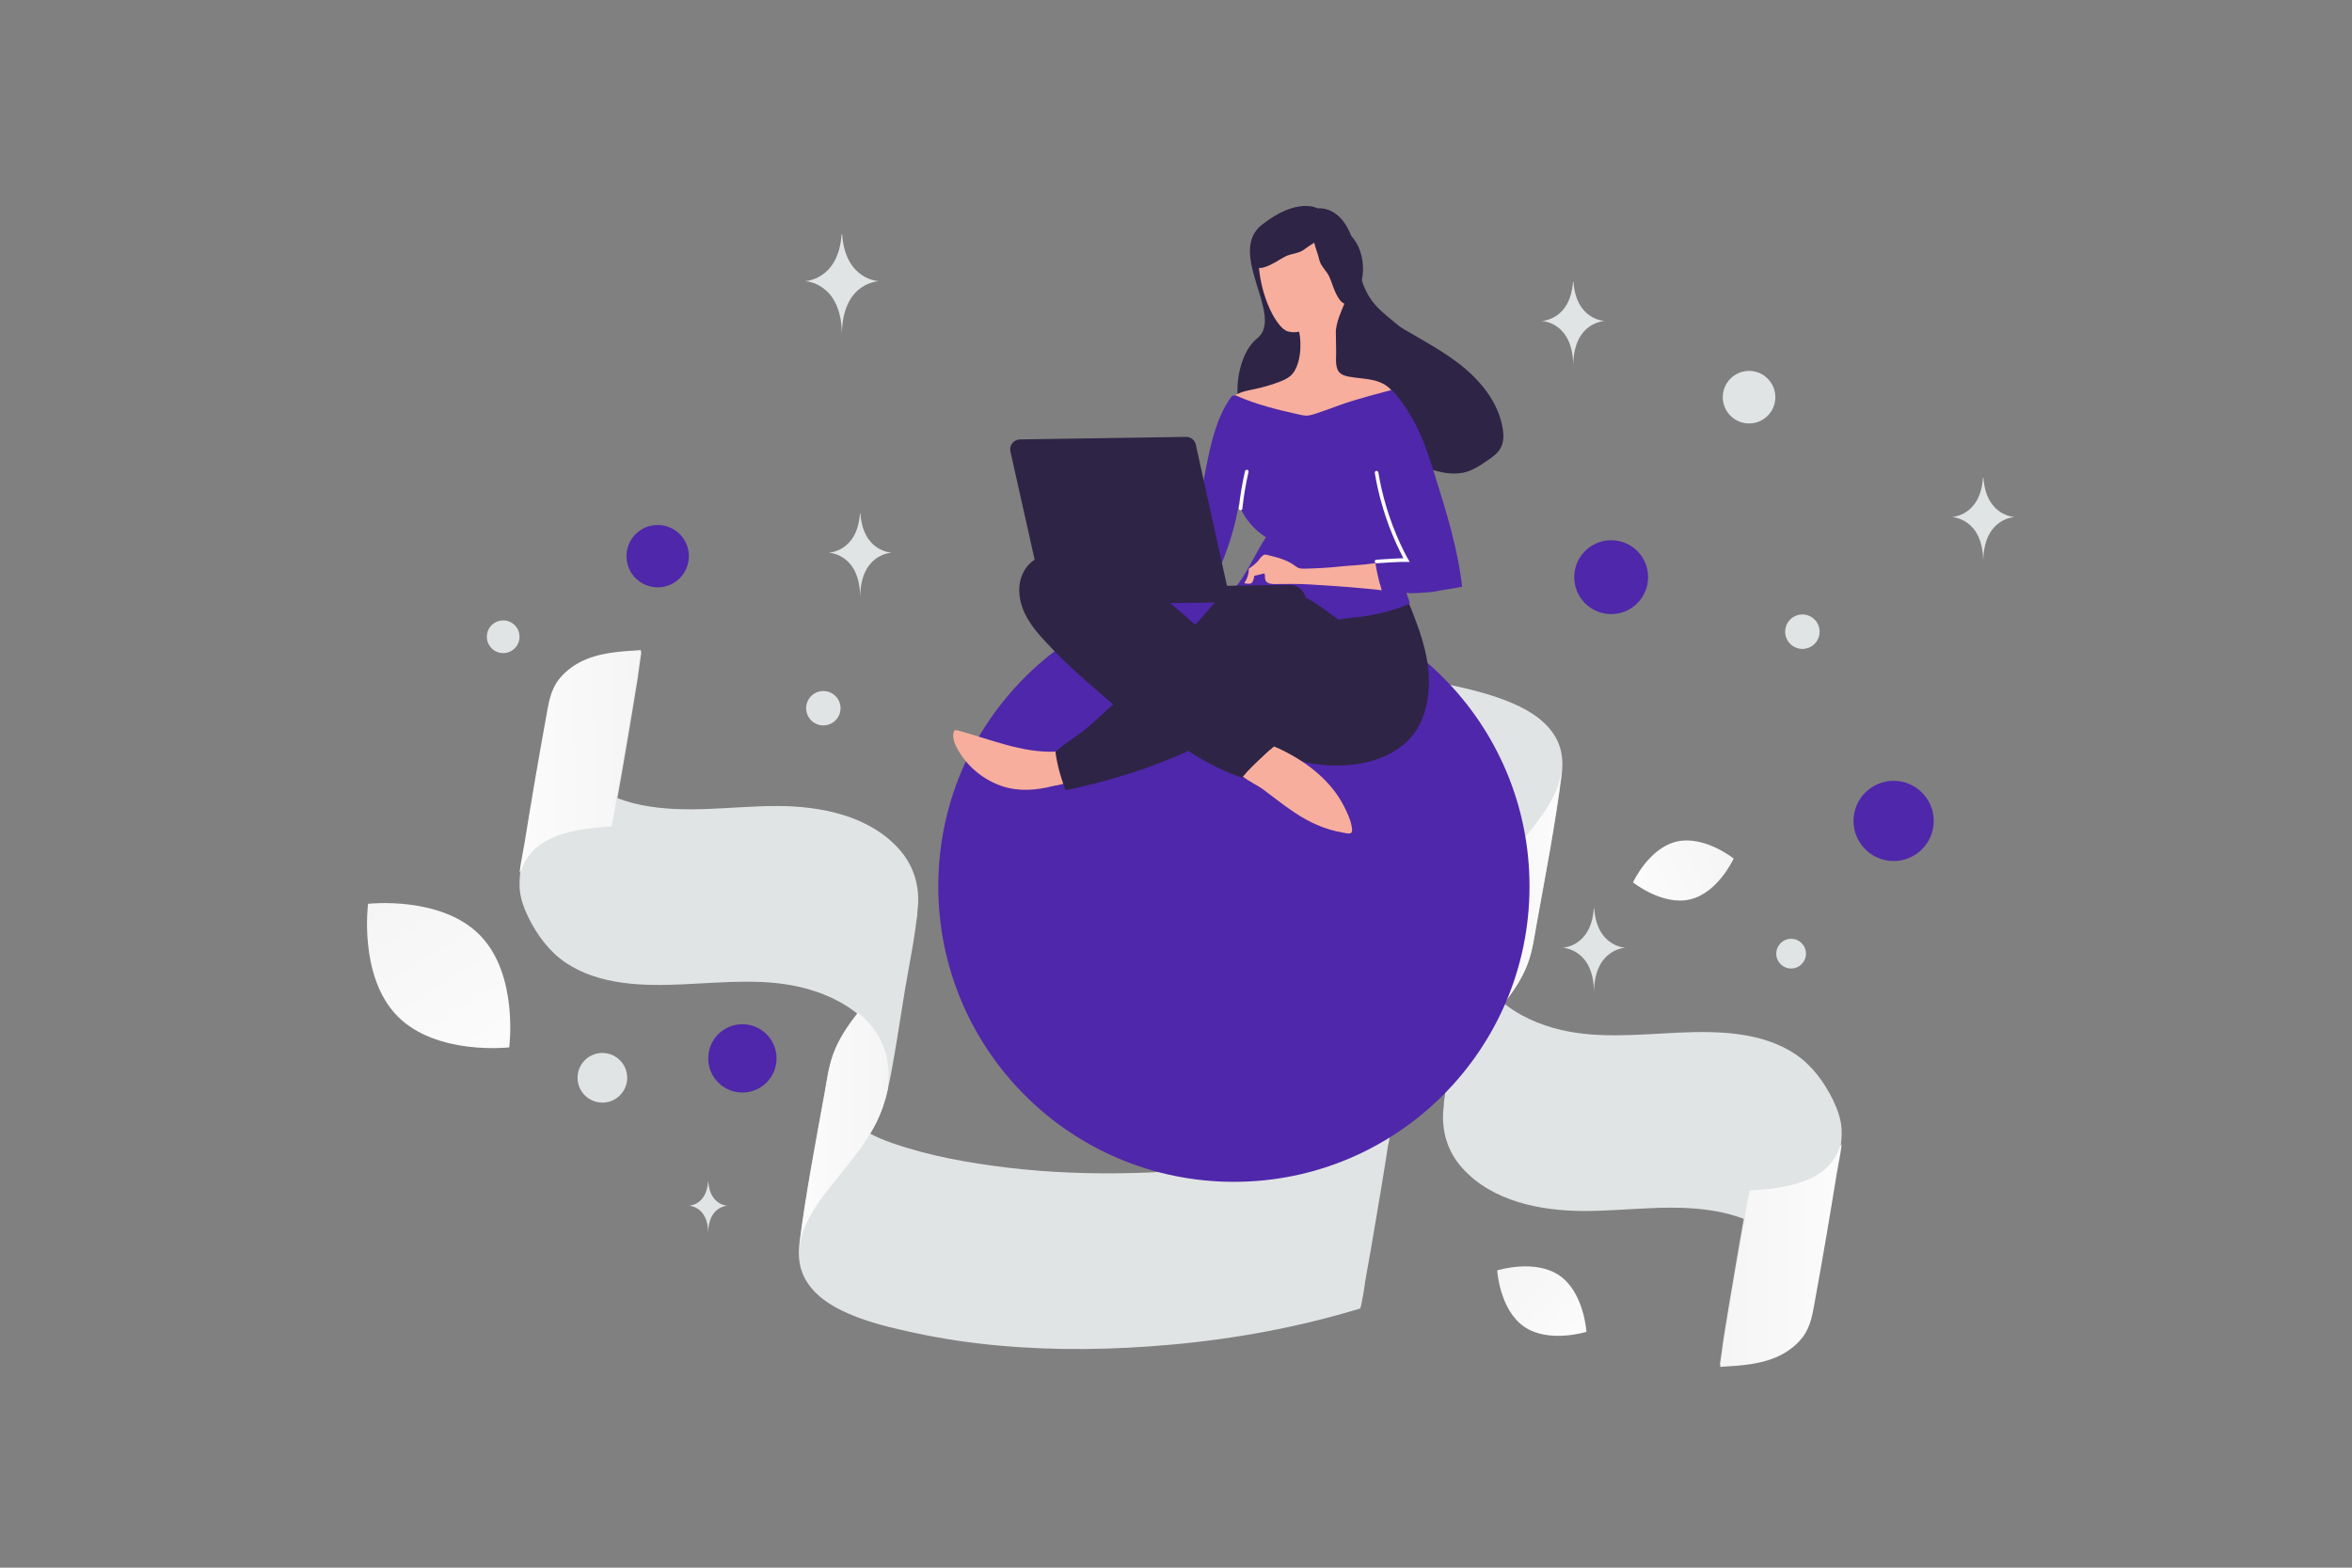 <svg width="900" height="600" viewBox="0 0 900 600" fill="none" xmlns="http://www.w3.org/2000/svg">
<rect x="0" y="0" width="900" height="600" fill="#808080" stroke="none"/>
<g clip-path="url(#clip0_1235_20858)">
<path d="M371.603 338.339C403.11 328.771 435.993 323.987 468.923 323.04C485.341 322.566 501.806 323.134 518.082 325.076C532.886 326.876 547.928 329.529 562.068 334.455C574.405 338.718 587.502 346.865 586.315 361.691C586.363 361.264 586.41 360.886 586.41 360.459L586.695 358.612C589.969 339.239 593.291 319.914 596.565 300.541C596.992 298.457 597.039 298.125 596.707 299.499C596.802 299.119 596.897 298.693 596.992 298.315C594.572 306.983 588.878 314.04 583.326 320.908C577.869 327.634 572.223 334.408 568.332 342.175C566.339 346.201 564.868 350.086 563.919 354.444C561.167 367.138 559.364 380.4 557.228 393.189C555.473 403.61 553.195 414.22 552.293 424.783C551.582 433.025 553.954 440.793 559.506 446.998C571.036 459.881 589.542 463.434 606.102 463.481C623.421 463.481 640.978 460.402 658.155 463.86C666.933 465.66 675.474 469.307 681.643 475.939C687.859 482.617 693.79 492.612 693.126 502.037C693.173 501.611 693.221 501.232 693.221 500.806C693.933 496.164 694.692 491.569 695.404 486.928C698.298 470.491 701.145 454.008 704.04 437.572C703.992 437.809 703.945 437.998 703.897 438.235C703.992 437.856 704.087 437.43 704.182 437.051C700.244 452.208 682.45 454.292 669.448 455.05C669.116 455.05 667.266 466.276 667.55 464.855C666.127 472.765 664.751 480.674 663.422 488.633C662.093 496.543 660.717 504.499 659.484 512.41C659.341 513.404 658.155 522.31 658.06 522.31C666.032 521.837 674.431 521.41 681.596 517.621C684.632 516.011 687.432 513.784 689.567 511.037C692.841 506.774 693.458 501.658 694.407 496.496C697.302 480.675 700.006 464.807 702.569 448.94C703.423 443.587 704.941 437.903 704.704 432.409C704.514 428.43 703.138 424.593 701.43 421.041C698.061 414.173 693.411 407.778 687.005 403.468C674.004 394.8 657.206 394.563 642.164 395.226C626.269 395.937 609.946 397.831 594.382 393.426C586.031 391.058 577.822 386.936 571.796 380.59C565.769 374.243 563.112 366.238 563.824 357.522C563.776 357.949 563.729 358.327 563.729 358.754C564.915 347.717 563.207 357.617 558.604 388.405C552.768 419.004 551.107 428.856 553.622 418.057C553.527 418.436 553.432 418.862 553.337 419.241C555.9 409.199 561.831 400.721 568.237 392.716C574.405 384.995 581.618 377.368 584.939 367.847C586.553 363.205 587.217 358.186 588.071 353.402C591.487 334.502 595.189 315.461 597.609 296.42C598.178 291.778 597.846 287.231 595.71 283.015C592.294 276.336 585.556 272.074 578.818 269.184C570.752 265.679 561.973 263.642 553.385 261.795C542.739 259.523 531.963 257.91 521.119 256.964C499.386 254.974 477.464 255.353 455.732 257.295C431.153 259.474 406.763 263.974 383.133 271.126C382.564 271.316 380.998 282.115 381.235 280.931C379.811 288.841 378.435 296.751 377.107 304.709C375.778 312.619 374.402 320.577 373.168 328.487C372.884 330.239 372.599 331.992 372.362 333.744C371.935 335.213 371.745 336.776 371.603 338.339Z" fill="#E1E4E5"/>
<path d="M596.371 300.297C593.652 307.991 588.451 314.49 583.346 320.798C578.861 326.39 574.185 331.981 570.511 338.146C570.511 338.146 570.559 338.146 570.559 338.194H570.463C569.652 339.532 568.937 340.87 568.221 342.256C566.217 346.318 564.833 350.571 563.879 354.968C563.879 355.064 563.831 355.207 563.831 355.303C563.784 355.876 563.736 356.784 563.593 358.074C562.972 366.724 565.597 374.705 571.608 381.061C572.747 382.249 573.958 383.367 575.235 384.407C579.147 379.436 582.726 374.18 584.777 368.206C586.399 363.522 587.067 358.457 587.926 353.63C591.362 334.562 595.083 315.35 597.517 296.139C597.564 295.948 597.564 295.709 597.564 295.518C597.23 297.095 596.753 298.72 596.371 300.297ZM596.801 299.245C596.896 298.815 596.944 298.576 596.992 298.481C596.896 298.719 596.849 299.006 596.801 299.245Z" fill="url(#paint0_linear_1235_20858)"/>
<path d="M704.252 438.382C704.204 438.525 704.204 438.62 704.157 438.762C704.204 438.525 704.252 438.335 704.299 438.097C704.299 438.192 704.299 438.287 704.252 438.382C704.299 438.097 704.394 437.812 704.442 437.574C700.498 452.786 682.678 454.877 669.658 455.638C669.325 455.638 667.472 466.904 667.757 465.478C667.662 466.048 667.567 466.571 667.472 467.142C667.567 467.189 667.709 467.237 667.804 467.284C667.757 467.332 667.709 467.379 667.662 467.379C667.567 467.427 667.472 467.522 667.377 467.57C666.083 474.823 664.816 482.08 663.575 489.341C662.245 497.28 660.867 505.266 659.631 513.205C659.489 514.203 658.301 523.14 658.206 523.14C666.189 522.665 674.6 522.237 681.775 518.434C684.816 516.818 687.62 514.583 689.758 511.826C693.037 507.548 693.655 502.414 694.605 497.232C697.504 481.355 700.213 465.43 702.779 449.506C703.396 445.703 704.299 441.757 704.727 437.859C704.584 438.144 704.442 438.43 704.252 438.715V438.382Z" fill="url(#paint1_linear_1235_20858)"/>
<path d="M531.924 433.623C500.417 443.191 467.534 447.975 434.603 448.922C418.185 449.396 401.72 448.827 385.445 446.885C370.64 445.085 355.598 442.433 341.458 437.507C329.121 433.244 316.025 425.097 317.211 410.271C317.164 410.697 317.116 411.076 317.116 411.503L316.831 413.35C313.557 432.723 310.236 452.048 306.962 471.421C306.535 473.505 306.487 473.837 306.819 472.463C306.725 472.842 306.63 473.268 306.535 473.647C308.955 464.979 314.649 457.922 320.2 451.054C325.657 444.328 331.304 437.554 335.195 429.786C337.188 425.76 338.659 421.876 339.608 417.518C342.36 404.824 344.163 391.561 346.298 378.773C348.054 368.352 350.331 357.742 351.233 347.179C351.945 338.937 349.572 331.169 344.02 324.964C332.49 312.081 313.984 308.528 297.424 308.481C280.105 308.481 262.548 311.56 245.371 308.102C236.593 306.302 228.052 302.655 221.883 296.023C215.667 289.345 209.736 279.35 210.4 269.925C210.353 270.351 210.305 270.73 210.305 271.156C209.594 275.798 208.835 280.392 208.123 285.034C205.228 301.471 202.381 317.954 199.487 334.39C199.534 334.153 199.582 333.964 199.629 333.727C199.534 334.106 199.439 334.532 199.344 334.911C203.283 319.754 221.077 317.67 234.078 316.912C234.41 316.912 236.261 305.686 235.976 307.107C237.4 299.197 238.776 291.287 240.104 283.329C241.433 275.419 242.809 267.461 244.043 259.551C244.185 258.557 245.371 249.652 245.466 249.652C237.495 250.125 229.096 250.552 221.931 254.341C218.894 255.951 216.094 258.178 213.959 260.925C210.685 265.188 210.068 270.303 209.119 275.466C206.234 291.29 203.513 307.142 200.958 323.022C200.104 328.375 198.585 334.059 198.822 339.553C199.012 343.532 200.388 347.369 202.097 350.921C205.466 357.789 210.116 364.184 216.521 368.494C229.523 377.162 246.32 377.399 261.362 376.736C277.258 376.025 293.581 374.131 309.144 378.536C317.496 380.904 325.705 385.025 331.731 391.372C337.757 397.719 340.414 405.724 339.703 414.439C339.75 414.013 339.797 413.634 339.797 413.208C338.611 424.244 340.319 414.345 344.922 383.557C350.758 352.958 352.419 343.106 349.904 353.905C349.999 353.526 350.094 353.1 350.189 352.721C347.627 362.763 341.695 371.241 335.29 379.246C329.121 386.967 321.909 394.593 318.587 404.114C316.974 408.755 316.309 413.776 315.455 418.56C312.039 437.46 308.338 456.501 305.918 475.542C305.348 480.184 305.681 484.731 307.816 488.947C311.232 495.625 317.97 499.888 324.708 502.778C332.775 506.283 341.553 508.32 350.142 510.167C360.788 512.439 371.564 514.052 382.408 514.998C404.14 516.988 426.062 516.609 447.794 514.667C472.374 512.488 496.763 507.988 520.393 500.836C520.963 500.646 522.529 489.847 522.291 491.031C523.715 483.121 525.091 475.211 526.42 467.253C527.748 459.343 529.124 451.385 530.358 443.475C530.643 441.723 530.927 439.97 531.165 438.217C531.592 436.749 531.781 435.186 531.924 433.623Z" fill="#E1E4E5"/>
<path d="M307.155 471.665C309.875 463.971 315.075 457.472 320.181 451.164C324.666 445.572 329.341 439.981 333.015 433.816C333.015 433.816 332.968 433.816 332.968 433.768H333.063C333.874 432.43 334.59 431.092 335.306 429.706C337.309 425.644 338.693 421.39 339.647 416.994C339.647 416.898 339.695 416.755 339.695 416.659C339.743 416.086 339.791 415.178 339.934 413.887C340.554 405.238 337.93 397.257 331.918 390.901C330.779 389.712 329.568 388.595 328.292 387.555C324.379 392.525 320.801 397.782 318.749 403.756C317.127 408.439 316.459 413.505 315.6 418.332C312.165 437.4 308.443 456.612 306.01 475.823C305.962 476.014 305.962 476.253 305.962 476.444C306.296 474.867 306.773 473.242 307.155 471.665ZM306.726 472.717C306.63 473.147 306.582 473.386 306.535 473.481C306.63 473.242 306.678 472.956 306.726 472.717Z" fill="url(#paint2_linear_1235_20858)"/>
<path d="M199.275 333.578C199.322 333.435 199.322 333.34 199.37 333.198C199.322 333.435 199.275 333.625 199.227 333.863C199.227 333.768 199.227 333.673 199.275 333.578C199.227 333.863 199.132 334.148 199.085 334.386C203.029 319.174 220.848 317.083 233.869 316.322C234.201 316.322 236.055 305.056 235.769 306.482C235.864 305.912 235.959 305.389 236.055 304.818C235.959 304.771 235.817 304.723 235.722 304.676C235.769 304.628 235.817 304.581 235.864 304.581C235.96 304.533 236.055 304.438 236.15 304.39C237.444 297.138 238.711 289.881 239.951 282.619C241.282 274.68 242.66 266.694 243.895 258.755C244.038 257.757 245.226 248.82 245.321 248.82C237.338 249.295 228.927 249.723 221.751 253.526C218.71 255.142 215.906 257.377 213.768 260.134C210.489 264.412 209.871 269.546 208.921 274.727C206.022 290.605 203.314 306.53 200.748 322.454C200.13 326.257 199.227 330.203 198.799 334.101C198.942 333.816 199.085 333.53 199.275 333.245V333.578Z" fill="url(#paint3_linear_1235_20858)"/>
<path d="M472.153 452.32C534.627 452.32 585.271 401.675 585.271 339.202C585.271 276.729 534.627 226.084 472.153 226.084C409.68 226.084 359.035 276.729 359.035 339.202C359.035 401.675 409.68 452.32 472.153 452.32Z" fill="#4F27AA"/>
<path d="M383.404 300.867C376.233 298.445 370.018 293.285 366.389 286.667C365.365 284.841 364.527 282.745 364.803 280.669C364.873 280.246 364.98 279.746 365.361 279.549C365.703 279.352 366.165 279.46 366.55 279.569C378.527 282.8 391.189 288.246 403.76 287.671C404.335 287.663 404.91 287.616 405.412 287.838C406.029 288.097 406.422 288.667 406.699 289.276C407.65 291.256 408.474 295.002 408.162 297.231C407.781 299.883 405.217 300.267 402.963 300.838C396.545 302.47 389.803 303.033 383.404 300.867Z" fill="#F8AE9D"/>
<path d="M382.297 286.003C381.332 285.596 380.329 285.189 379.293 285.167C378.257 285.144 377.115 285.698 376.785 286.7C376.565 287.394 376.768 288.12 377.046 288.768C377.8 290.444 379.125 291.804 380.524 293.01C385.885 297.531 392.754 300.265 399.779 300.695C402.888 300.878 406.144 300.598 408.883 299.138C407.515 297.471 407.786 295.089 407.639 292.982C407.2 286.814 401.943 289.156 397.724 289.144C392.43 289.032 387.16 288 382.297 286.003Z" fill="#F8AE9D"/>
<path d="M542.761 240.38L543.002 241.066C544.687 245.95 545.991 250.993 546.529 256.162C547.517 265.658 545.654 276.771 538.51 283.668C528.985 292.863 513.703 294.284 501.282 292.095C496.198 291.207 491.41 289.08 487.343 285.902C483.295 289.569 478.945 293.585 475.326 297.667C468.055 295.124 461.134 291.673 454.728 287.395C439.569 294.337 424.107 299.021 407.782 302.413C405.916 297.772 404.607 292.925 403.881 287.975C403.754 287.172 413.928 280.306 415.102 279.329C418.624 276.361 425.961 269.576 425.961 269.576C425.961 269.576 416.713 261.701 412.668 258.004C408.389 254.162 404.283 250.129 400.365 245.918C397.129 242.438 393.967 238.766 391.983 234.424C390 230.12 389.271 225.031 390.929 220.556C396.164 206.632 417.293 211.527 427.108 216.325C435.222 220.306 442.329 226.104 449.168 231.983C451.927 234.319 454.648 236.732 457.331 239.108C459.445 236.928 461.78 234.093 463.778 231.799C465.926 229.312 468.384 226.974 471.353 225.51C474.474 223.928 477.354 224.153 480.683 223.68C482.176 223.466 483.626 223.022 485.08 222.77C489.44 221.975 494.055 222.825 497.886 225.068C501.524 227.199 504.477 229.724 508.746 230.541C513.593 231.465 519.222 230.919 524.083 230.27C528.446 229.666 532.88 228.679 537.227 229.533C539.035 229.889 539.725 232.41 540.323 233.858C541.122 235.956 541.96 238.129 542.761 240.38ZM504.249 79.766C504.249 79.766 515.984 77.9 519.136 98.617C522.637 121.646 531.987 117.857 546.836 136.558C555.514 147.485 546.381 166.783 527.823 166.4C509.265 166.027 492.505 160.661 481.83 162.957C471.155 165.253 470.569 137.911 481.101 129.475C491.634 121.039 469.177 96.816 482.862 86.028C496.546 75.24 504.249 79.766 504.249 79.766Z" fill="#2E2445"/>
<path d="M574.394 171.114C575.464 168.915 575.399 166.36 575.013 163.976C573.34 153.743 566.168 145.191 557.948 138.925C549.701 132.642 540.262 128.157 531.585 122.527C529.333 121.061 527.076 119.482 524.49 118.69C521.905 117.897 518.9 117.983 516.765 119.65C515.258 120.82 514.387 122.628 513.88 124.438C512.769 128.399 513.195 132.594 513.872 136.612C514.72 141.68 515.963 146.696 518.006 151.354C519.643 155.112 522.308 158.979 526.313 159.715C527.472 164.206 529.858 168.415 533.205 171.635C537.032 175.327 541.886 177.741 546.922 179.428C551.563 180.984 556.639 182.001 561.307 180.548C564.077 179.702 566.517 178.073 568.904 176.412C571.033 174.996 573.243 173.447 574.394 171.114ZM532.453 164.29L529.713 159.941C530.294 159.992 530.864 160.127 531.405 160.341C532.909 160.992 533.815 163.361 532.453 164.29Z" fill="#2E2445"/>
<path d="M481.689 97.984C481.548 98.753 481.521 99.559 481.574 100.478C481.884 105.849 483.039 111.139 484.995 116.151C486.191 119.124 487.654 122.055 489.724 124.517C490.584 125.539 491.557 126.483 492.828 126.847C494.138 127.211 495.788 127.263 497.087 126.936C498.232 131.674 497.755 140.618 493.664 143.978C492.413 144.994 490.927 145.631 489.44 146.19C486.542 147.308 483.525 148.159 480.505 148.819C477.065 149.561 473.315 150.117 470.899 152.647C470.597 152.958 470.296 153.384 470.418 153.804C470.498 154.072 470.693 154.26 470.926 154.41C472.828 155.954 475.181 156.8 477.532 157.608C481.657 159.003 485.894 160.166 490.201 160.944C494.701 161.758 499.347 162.148 503.904 161.657C507.426 161.258 510.903 160.361 514.1 158.779C517.45 157.117 520.881 155.761 524.347 154.174C527.28 152.826 530.171 151.286 533.346 150.739C531.845 147.885 528.715 146.284 525.596 145.526C522.479 144.806 519.218 144.741 516.064 144.137C515.025 143.922 513.986 143.67 513.094 143.031C510.651 141.266 511.32 137.343 511.281 134.774L511.158 126.646C511.52 122.766 513.12 119.521 514.524 115.971C516.666 110.53 517.109 104.349 515.221 98.778C513.335 93.246 509.043 88.44 503.529 86.491C498.015 84.542 491.397 85.64 487.163 89.693C484.479 92.303 482.29 94.638 481.689 97.983V97.984Z" fill="#F8AE9D"/>
<path d="M498.646 80.698C493.15 80.085 488.143 82.776 484.43 86.948C481.306 90.445 479.47 95.061 479.563 99.699C479.576 100.362 479.65 101.083 480.024 101.679C481.016 103.105 483.175 102.58 484.79 101.945C487.421 100.928 489.379 99.443 491.765 98.19C494.15 96.937 497.046 97.12 499.181 95.39C501.196 93.723 508.116 90.21 508.302 87.495C508.537 84.177 502.458 81.466 499.916 80.915C499.552 80.801 499.129 80.749 498.646 80.698Z" fill="#2E2445"/>
<path d="M514.479 88.21C519.126 91.207 521.307 96.458 521.549 102.037C521.76 106.721 520.266 111.459 517.264 114.996C516.835 115.501 516.321 116.013 515.656 116.238C513.985 116.716 512.644 114.945 511.794 113.433C510.397 110.983 509.817 108.594 508.76 106.116C507.703 103.638 505.342 101.95 504.781 99.26C504.272 96.694 501.128 89.6 502.699 87.377C504.614 84.656 511.039 86.397 513.358 87.575C513.712 87.717 514.072 87.945 514.479 88.21Z" fill="#2E2445"/>
<path d="M473.142 151.463C472.408 151.129 471.53 151.372 471.041 152.032C465.559 159.709 463.442 169.329 461.588 178.6C459.486 189.141 457.614 199.716 455.818 210.29C455.711 210.829 455.643 211.405 455.881 211.9C456.119 212.395 456.66 212.656 457.162 212.878C460.33 214.402 463.535 215.888 466.704 217.412C470.122 209.633 472.586 201.47 474.043 193.1C476.077 198.247 479.75 202.717 484.435 205.637C480.944 210.637 476.647 220.636 472.457 225.034C471.816 225.734 467.849 224.643 466.962 224.35C466.411 225.931 468.993 224.242 468.979 225.853C471.363 226.201 474.409 224.774 476.859 224.468C479.814 224.122 482.797 224.103 485.756 224.41C490.673 224.949 495.452 226.487 499.821 228.798C501.993 229.954 504.077 231.268 506.056 232.731C507.763 234.009 511.989 237.013 511.989 237.013C512.299 237.238 513.752 236.909 514.095 236.827C515.09 236.659 516.085 236.529 517.119 236.436C519.661 236.238 522.191 235.905 524.698 235.439C529.708 234.519 534.634 233.102 539.36 231.151C539.815 230.799 538.192 227.448 538.105 226.798C538.191 227.41 547.499 226.655 548.417 226.488C552.088 225.742 555.802 225.34 559.472 224.556C557.828 209.776 553.316 195.501 548.882 181.34C547.148 175.766 545.376 170.194 542.918 164.939C540.302 159.34 536.924 154.099 532.865 149.443C532.748 149.33 532.555 149.256 532.402 149.297C530.454 149.787 518.573 152.844 512.661 155.043C509.649 156.201 506.597 157.245 503.506 158.289C502.285 158.691 501.025 159.093 499.759 159.074C498.915 159.049 498.069 158.87 497.261 158.69C489.025 156.859 480.788 154.875 473.142 151.463Z" fill="#4F27AA"/>
<path d="M526.746 180.908C527.085 183.012 527.539 185.153 527.993 187.255C529.097 192.026 530.514 196.72 532.233 201.305C533.112 203.593 534.028 205.841 535.059 208.089C535.575 209.193 536.09 210.297 536.644 211.401C536.92 211.934 537.197 212.505 537.474 213.038C537.711 213.494 537.986 213.912 538.222 214.33C536.572 214.279 528.429 214.748 526.744 214.889" stroke="white" stroke-width="1.376" stroke-miterlimit="10" stroke-linecap="round"/>
<path d="M526.48 216.541C526.65 217.613 526.858 218.683 527.104 219.753L527.844 222.964C528.088 223.881 528.642 225.023 528.656 225.981C528.654 225.79 522.125 225.237 521.511 225.169C514.712 224.506 507.879 224.111 501.084 223.677C496.67 223.399 492.337 223.503 487.927 223.532C486.623 223.552 485.087 223.422 484.381 222.358C483.792 221.447 484.273 220.289 483.8 219.453C483.494 219.534 479.941 220.432 479.978 220.354C479.837 221.162 479.556 222.854 478.718 223.25C478.413 223.37 478.107 223.413 477.8 223.417C477.34 223.424 476.879 223.355 476.418 223.285C476.347 223.285 476.278 223.258 476.225 223.211C476.147 223.136 476.222 223.019 476.297 222.903C477.342 221.357 477.89 219.529 477.866 217.663C478.967 216.918 480.066 216.057 481.011 215.123C481.766 214.344 482.326 213.338 483.16 212.674C484.031 211.932 484.881 212.379 485.844 212.633C486.958 212.882 488.062 213.172 489.155 213.503C491.275 214.161 493.397 214.973 495.181 216.288C495.801 216.739 496.384 217.229 497.116 217.448C497.81 217.667 498.577 217.656 499.305 217.645C503.791 217.538 508.275 217.316 512.716 216.827C517.273 216.336 520.38 216.404 526.35 215.508C526.35 215.546 526.355 215.891 526.48 216.541Z" fill="#F8AE9D"/>
<path d="M477.081 180.482C476.014 185.129 475.223 189.835 474.712 194.575" stroke="white" stroke-width="1.376" stroke-miterlimit="10" stroke-linecap="round"/>
<path d="M386.638 172.834L399.803 231.544L499.765 230.026C499.712 226.575 496.87 223.78 493.381 223.833L469.493 224.196L457.588 170.184C457.404 169.335 456.933 168.575 456.254 168.034C455.575 167.492 454.73 167.201 453.861 167.211L390.287 168.177C387.872 168.252 386.103 170.465 386.638 172.834Z" fill="#2E2445"/>
<path d="M517.222 316.285C516.76 313.607 515.453 310.866 514.227 308.468C509.169 298.65 500.128 291.73 490.391 286.969C489.386 286.486 488.382 286.002 487.34 285.635C487.419 285.749 487.497 285.862 487.576 286.015L487.577 286.053L487.615 286.052C487.499 285.977 487.421 285.902 487.305 285.827C483.37 289.377 479.172 293.276 475.589 297.204C477.957 299.124 481.394 300.683 483.101 301.961C487.135 304.929 491.018 308.092 495.202 310.866C500.821 314.655 506.808 317.402 513.499 318.604C516.076 319.064 517.425 319.542 517.395 317.548C517.352 317.242 517.307 316.82 517.222 316.285Z" fill="#F8AE9D"/>
<path d="M510.698 308.558C508.092 303.65 504.046 299.915 499.624 296.607C496.52 294.276 493.229 292.178 490.089 290.04C489.198 289.44 487.448 287.817 485.94 287.035C482.8 289.882 479.586 292.884 476.68 295.996C486.28 301.834 494.833 309.451 505.366 313.586C506.331 313.955 507.334 314.324 508.369 314.346C509.405 314.369 510.511 313.93 511.111 313.077C512.05 311.759 511.448 309.966 510.698 308.558Z" fill="#F8AE9D"/>
<path d="M646.757 344.219C636.122 346.739 624.874 337.72 624.874 337.72C624.874 337.72 630.877 324.62 641.515 322.109C652.15 319.589 663.395 328.601 663.395 328.601C663.395 328.601 657.392 341.7 646.757 344.219Z" fill="url(#paint4_linear_1235_20858)"/>
<path d="M583.228 507.771C592.654 514.264 607.055 509.726 607.055 509.726C607.055 509.726 606.163 494.662 596.73 488.175C587.304 481.682 572.91 486.215 572.91 486.215C572.91 486.215 573.801 501.279 583.228 507.771Z" fill="url(#paint5_linear_1235_20858)"/>
<path d="M152.063 388.887C166.972 404.062 194.853 400.862 194.853 400.862C194.853 400.862 198.542 373.059 183.619 357.893C168.709 342.718 140.842 345.909 140.842 345.909C140.842 345.909 137.153 373.712 152.063 388.887Z" fill="url(#paint6_linear_1235_20858)"/>
<path d="M724.6 298.843C716.124 298.843 709.253 305.715 709.253 314.191C709.253 322.668 716.124 329.539 724.6 329.539C733.076 329.539 739.947 322.668 739.947 314.191C739.947 305.715 733.076 298.843 724.6 298.843Z" fill="#4F27AA"/>
<path d="M284.074 392C276.853 392 271 397.854 271 405.074C271 412.295 276.853 418.148 284.074 418.148C291.295 418.148 297.148 412.295 297.148 405.074C297.148 397.854 291.295 392 284.074 392Z" fill="#4F27AA"/>
<path d="M251.664 224.796C245.071 224.796 239.727 219.451 239.727 212.859C239.727 206.266 245.071 200.922 251.664 200.922C258.257 200.922 263.601 206.266 263.601 212.859C263.601 219.451 258.257 224.796 251.664 224.796Z" fill="#4F27AA"/>
<path d="M616.522 235.028C608.716 235.028 602.387 228.699 602.387 220.893C602.387 213.086 608.716 206.758 616.522 206.758C624.329 206.758 630.657 213.086 630.657 220.893C630.657 228.699 624.329 235.028 616.522 235.028Z" fill="#4F27AA"/>
<path d="M685.378 370.673C682.239 370.673 679.694 368.128 679.694 364.989C679.694 361.85 682.239 359.305 685.378 359.305C688.517 359.305 691.062 361.85 691.062 364.989C691.062 368.128 688.517 370.673 685.378 370.673Z" fill="#E1E4E5"/>
<path d="M230.5 422C225.253 422 221 417.747 221 412.5C221 407.253 225.253 403 230.5 403C235.747 403 240 407.253 240 412.5C240 417.747 235.747 422 230.5 422Z" fill="#E1E4E5"/>
<path d="M689.692 248.356C686.054 248.356 683.104 245.406 683.104 241.768C683.104 238.129 686.054 235.18 689.692 235.18C693.331 235.18 696.28 238.129 696.28 241.768C696.28 245.406 693.331 248.356 689.692 248.356Z" fill="#E1E4E5"/>
<path d="M669.284 162.067C663.73 162.067 659.228 157.565 659.228 152.011C659.228 146.457 663.73 141.955 669.284 141.955C674.838 141.955 679.34 146.457 679.34 152.011C679.34 157.565 674.838 162.067 669.284 162.067Z" fill="#E1E4E5"/>
<path d="M321.409 269.353C322.35 272.862 320.267 276.469 316.758 277.41C313.249 278.35 309.642 276.267 308.702 272.758C307.761 269.249 309.844 265.642 313.353 264.702C316.862 263.762 320.469 265.844 321.409 269.353Z" fill="#E1E4E5"/>
<path d="M192.547 249.957C189.093 249.957 186.294 247.158 186.294 243.704C186.294 240.251 189.093 237.451 192.547 237.451C196 237.451 198.8 240.251 198.8 243.704C198.8 247.158 196 249.957 192.547 249.957Z" fill="#E1E4E5"/>
<path d="M758.794 182.883H758.97C760.013 197.657 771 197.884 771 197.884C771 197.884 758.884 198.121 758.884 215.192C758.884 198.121 746.768 197.884 746.768 197.884C746.768 197.884 757.751 197.657 758.794 182.883ZM601.907 107.85H602.083C603.125 122.624 614.113 122.851 614.113 122.851C614.113 122.851 601.997 123.088 601.997 140.159C601.997 123.088 589.881 122.851 589.881 122.851C589.881 122.851 600.864 122.624 601.907 107.85ZM609.865 347.728H610.041C611.083 362.502 622.071 362.73 622.071 362.73C622.071 362.73 609.955 362.966 609.955 380.037C609.955 362.966 597.839 362.73 597.839 362.73C597.839 362.73 608.822 362.502 609.865 347.728ZM270.936 452.32H271.043C271.679 461.331 278.38 461.469 278.38 461.469C278.38 461.469 270.991 461.614 270.991 472.025C270.991 461.614 263.601 461.469 263.601 461.469C263.601 461.469 270.3 461.331 270.936 452.32ZM329.059 196.525H329.235C330.278 211.299 341.266 211.527 341.266 211.527C341.266 211.527 329.15 211.763 329.15 228.834C329.15 211.763 317.034 211.527 317.034 211.527C317.034 211.527 328.017 211.299 329.059 196.525ZM322.044 89.66H322.25C323.473 107.335 336.361 107.607 336.361 107.607C336.361 107.607 322.15 107.89 322.15 128.313C322.15 107.89 307.939 107.607 307.939 107.607C307.939 107.607 320.821 107.335 322.044 89.66Z" fill="#E1E4E5"/>
</g>
<defs>
<linearGradient id="paint0_linear_1235_20858" x1="616.66" y1="338.067" x2="526.442" y2="338.469" gradientUnits="userSpaceOnUse">
<stop stop-color="white"/>
<stop offset="1" stop-color="#EEEEEE"/>
</linearGradient>
<linearGradient id="paint1_linear_1235_20858" x1="730.809" y1="478.533" x2="607.586" y2="479.312" gradientUnits="userSpaceOnUse">
<stop stop-color="white"/>
<stop offset="1" stop-color="#EEEEEE"/>
</linearGradient>
<linearGradient id="paint2_linear_1235_20858" x1="286.866" y1="433.895" x2="377.085" y2="433.493" gradientUnits="userSpaceOnUse">
<stop stop-color="white"/>
<stop offset="1" stop-color="#EEEEEE"/>
</linearGradient>
<linearGradient id="paint3_linear_1235_20858" x1="172.717" y1="293.427" x2="295.94" y2="292.647" gradientUnits="userSpaceOnUse">
<stop stop-color="white"/>
<stop offset="1" stop-color="#EEEEEE"/>
</linearGradient>
<linearGradient id="paint4_linear_1235_20858" x1="606.709" y1="350.484" x2="699.807" y2="306.501" gradientUnits="userSpaceOnUse">
<stop stop-color="white"/>
<stop offset="1" stop-color="#EEEEEE"/>
</linearGradient>
<linearGradient id="paint5_linear_1235_20858" x1="619.947" y1="529.075" x2="545.745" y2="450.831" gradientUnits="userSpaceOnUse">
<stop stop-color="white"/>
<stop offset="1" stop-color="#EEEEEE"/>
</linearGradient>
<linearGradient id="paint6_linear_1235_20858" x1="211.55" y1="440.721" x2="103.761" y2="271.754" gradientUnits="userSpaceOnUse">
<stop stop-color="white"/>
<stop offset="1" stop-color="#EEEEEE"/>
</linearGradient>
<clipPath id="clip0_1235_20858">
<rect width="900" height="600" fill="white"/>
</clipPath>
</defs>
</svg>
